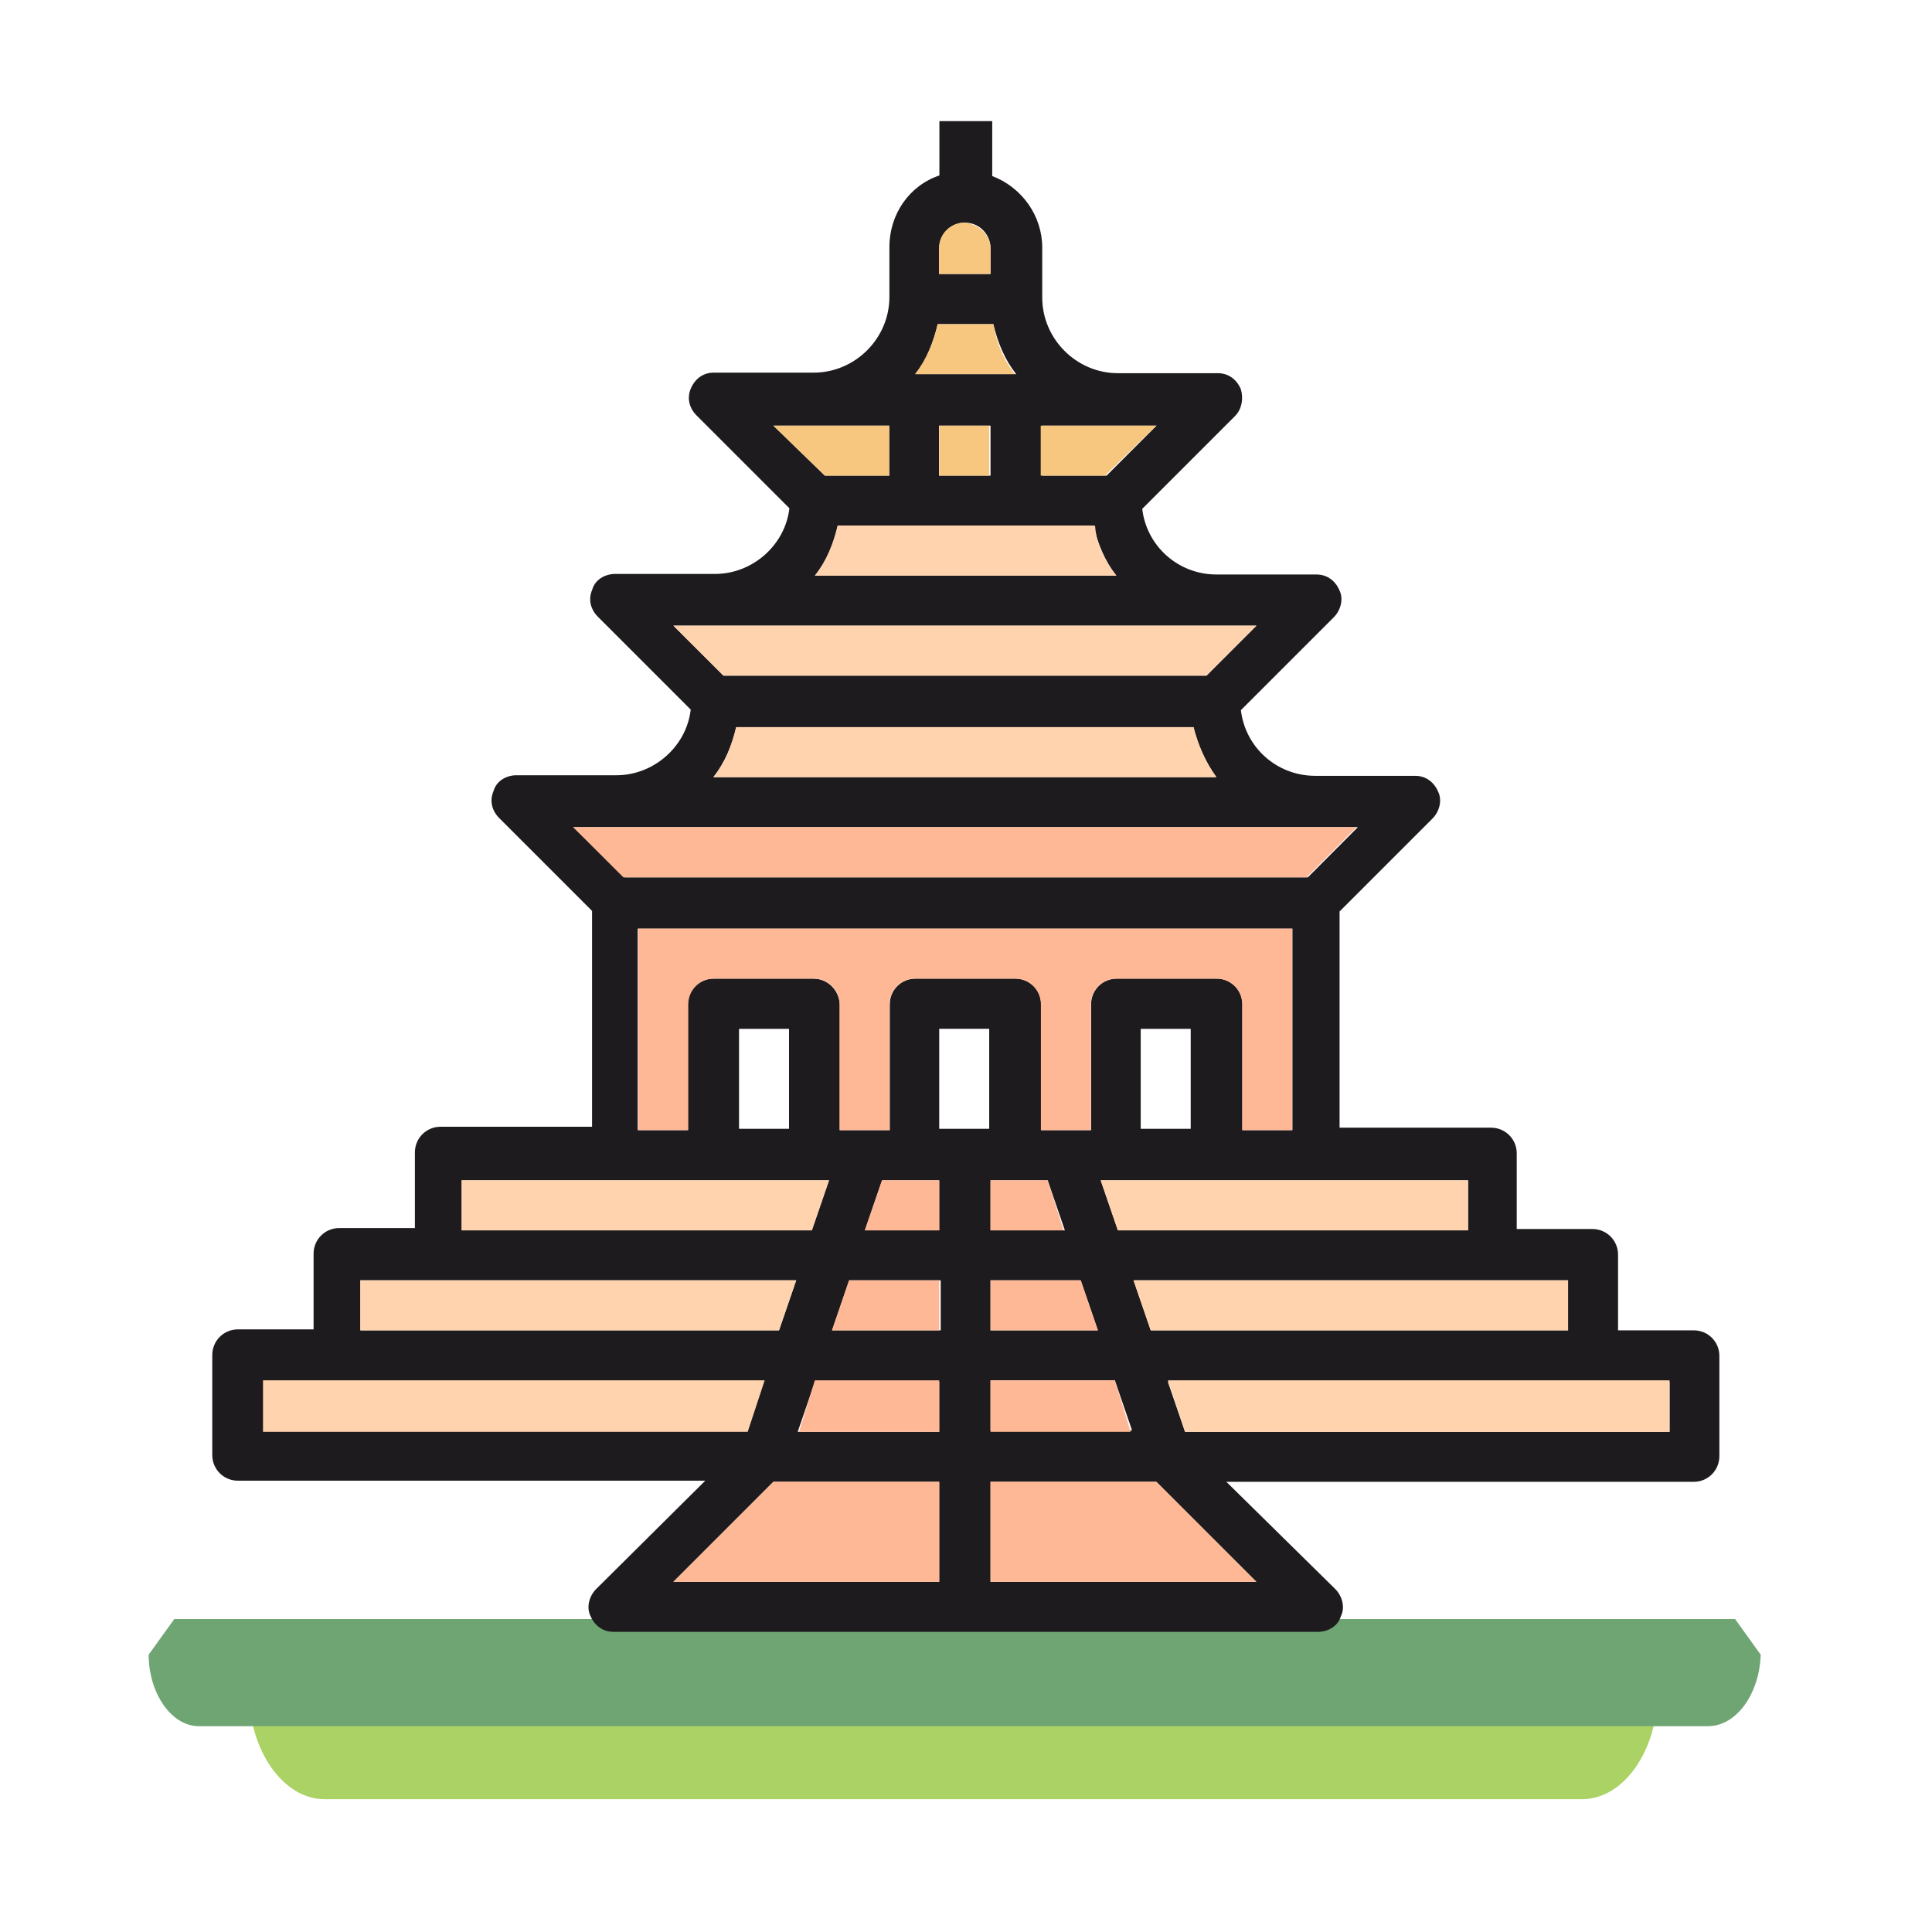 <?xml version="1.0" standalone="no"?><!DOCTYPE svg PUBLIC "-//W3C//DTD SVG 1.1//EN"
  "http://www.w3.org/Graphics/SVG/1.1/DTD/svg11.dtd">
<svg class="icon" width="200px" height="200.00px" viewBox="0 0 1024 1024" version="1.1"
     xmlns="http://www.w3.org/2000/svg">
  <path d="M131.9 896c0 31.8 18.2 57.6 40.1 57.6h666.6c22 0 40.1-25.8 40.1-57.6H131.9z"
        fill="#AAD264"/>
  <path
    d="M905.3 914.9h-800c-14.4 0-26.5-17.4-26.5-37.9l13.6-18.9h827.2l13.6 18.9c-0.6 20.5-12.7 37.9-27.9 37.9z"
    fill="#6EA573"/>
  <path
    d="M897.7 705.1h-40.1V665c0-7.6-6.1-13.6-13.6-13.6h-40.1v-40.1c0-7.6-6.1-13.6-13.6-13.6H710V483.1l49.2-49.2c3.8-3.8 5.3-9.8 3-14.4-2.3-5.3-6.8-8.3-12.1-8.3h-53c-20.5 0-37.1-15.2-39.4-34.8l49.2-49.2c3.8-3.8 5.3-9.8 3-14.4-2.3-5.3-6.8-8.3-12.1-8.3h-53c-20.5 0-37.1-15.2-39.4-34.8l49.2-49.2c3.8-3.8 4.5-9.8 3-14.4-2.3-5.3-6.8-8.3-12.1-8.3h-53c-22 0-40.1-18.2-40.1-40.1v-26.5c0-16.7-10.6-31.8-26.5-37.9V64.2h-28V93c-15.9 5.3-26.5 20.5-26.5 37.9v26.5c0 22-18.2 40.1-40.1 40.1h-53c-5.3 0-9.8 3-12.1 8.3-2.3 5.3-0.8 10.6 3 14.4l49.2 49.2c-2.3 19.7-19.7 34.8-39.4 34.8h-53c-5.3 0-10.6 3-12.1 8.3-2.3 5.3-0.8 10.6 3 14.4l49.2 49.2c-2.3 19.7-19.7 34.8-39.4 34.8h-53c-5.3 0-10.6 3-12.1 8.3-2.3 5.3-0.8 10.6 3 14.4l49.2 49.2v114.4h-80.3c-7.6 0-13.6 6.1-13.6 13.6v40.1h-40.1c-7.6 0-13.6 6.1-13.6 13.6v40.1h-40.1c-7.6 0-13.6 6.1-13.6 13.6v53c0 7.6 6.1 13.6 13.6 13.6h247.7L316 842.2c-3.8 3.8-5.3 9.8-3 14.4 2.3 5.3 6.8 8.3 12.1 8.3h373.5c5.3 0 10.6-3 12.1-8.3 2.3-4.5 0.8-10.6-3-14.4L650 785.4h247.7c7.6 0 13.6-6.1 13.6-13.6v-53c0.1-7.6-6-13.7-13.6-13.7z m-66.6-26.5v26.5H609.9l-9.1-26.5h230.3z m-53-53v26.5H592.5l-9.1-26.5h194.7z m-347-106.9h-53c-7.6 0-13.6 6.1-13.6 13.6V599H338V492.2h347V599h-26.5v-66.7c0-7.6-6.1-13.6-13.6-13.6h-53c-7.6 0-13.6 6.1-13.6 13.6V599h-26.5v-66.7c0-7.6-6.1-13.6-13.6-13.6h-53c-7.6 0-13.6 6.1-13.6 13.6V599h-26.5v-66.7c-0.4-7.5-6.4-13.6-14-13.6z m-12.9 26.6v53h-26.5v-53h26.5z m212.9 0v53h-26.5v-53h26.5z m-75.8 80.3l9.1 26.5H525v-26.5h30.3z m17.5 53l9.1 26.5H525v-26.5h47.8z m18.1 53l9.1 26.5h-75v-26.5h65.9z m-39.3-506H613l-26.5 26.5h-34.1v-26.5h-0.8z m-53.8-94c0-7.6 6.1-13.6 13.6-13.6 7.6 0 13.6 6.1 13.6 13.6v13.6h-27.3v-13.6z m-0.8 40.2h29.5c2.3 9.8 6.1 18.9 12.1 26.5h-53c5.3-7.6 9.1-16.7 11.4-26.5z m28 53.8v26.5h-27.3v-26.5H525z m54.6 53c2.3 9.8 6.1 18.9 12.1 26.5H431.9c6.1-7.6 9.8-16.7 12.1-26.5h135.6z m-169.7-53h61.4v26.5h-34.1l-27.3-26.5z m-53 106H666l-26.5 26.5h-256l-26.6-26.5z m287.8 80.3H378.1c6.1-7.6 9.8-16.7 12.1-26.5h242.4c2.3 9.1 6.1 18.2 12.1 26.5z m-340.9 26.5h415.9L693.2 465H331.1l-27.3-26.6z m-59.1 187.2h194.7l-9.1 26.5H244.7v-26.5zM191 705.1v-26.5h231l-9.1 26.5H191z m306.8 133.3H356.9l53-53h87.9v53z m0-79.5h-75l9.1-26.5h65.9v26.5z m0-53.8H441l9.1-26.5h48.5v26.5h-0.8z m0-53h-39.4l9.1-26.5h30.3v26.5z m0-106.8h26.5v53h-26.5v-53z m168.1 293.1H525v-53h87.9l53 53z m219-79.5H628.1l-9.1-26.5h265.9v26.5z"
    fill="#1E1B1E"/>
  <path
    d="M525 131.6v13.6h-27.3v-13.6c0-7.6 6.1-13.6 13.6-13.6 7.7 0.8 13.7 6.8 13.7 13.6zM537.9 198.3h-53c6.1-7.6 9.8-16.7 12.1-26.5h29.5c1.6 9.8 5.4 18.9 11.4 26.5zM612.9 225.6l-27.3 26.5h-34v-26.5zM497.8 225.6h26.5v26.5h-26.5zM471.3 225.6v26.5h-34.1l-27.3-26.5z"
    fill="#F7C67F"/>
  <path
    d="M591.7 305.1H431.9c6.1-7.6 9.8-16.7 12.1-26.5h136.4c0.7 9.9 5.2 18.9 11.3 26.5zM665.9 331.6l-26.5 26.5h-256l-26.5-26.5zM644.7 411.9H378.1c6.1-7.6 9.8-16.7 12.1-26.5h242.4c2.3 9.1 6.1 18.2 12.1 26.5z"
    fill="#FFD3AE"/>
  <path
    d="M719 438.4L692.5 465H330.4l-26.6-26.6zM684.9 492.2V599h-26.5v-66.7c0-7.6-6.1-13.6-13.6-13.6h-53c-7.6 0-13.6 6.1-13.6 13.6V599h-26.5v-66.7c0-7.6-6.1-13.6-13.6-13.6h-53c-7.6 0-13.6 6.1-13.6 13.6V599H445v-66.7c0-7.6-6.1-13.6-13.6-13.6h-53c-7.6 0-13.6 6.1-13.6 13.6V599h-26.5V492.2h346.6zM563.7 652.1H525v-26.5h30.3zM497.8 625.6v26.5h-39.4l9.1-26.5zM497.8 678.6v26.5H441l9-26.5zM581.9 705.1H525v-26.5h47.8zM497.8 731.6v27.3h-74.3l8.4-27.3zM599.3 758.9H525v-27.3h65.9z"
    fill="#FFB895"/>
  <path
    d="M422 678.6l-9.1 26.5H191v-26.5zM439.4 625.6l-9.1 26.5H244.7v-26.5zM778.1 625.6v26.5H592.5l-9.1-26.5zM831.1 678.6v26.5H609.9l-9.1-26.5zM884.9 731.6v27.3H628.1l-9.1-27.3z"
    fill="#FFD3AE"/>
  <path d="M665.9 838.4H525v-53h87.9zM497.8 785.4v53H356.9l53-53z" fill="#FFB895"/>
  <path d="M139.4 731.6v27.3h256.9l9-27.3z" fill="#FFD3AE"/>
</svg>
